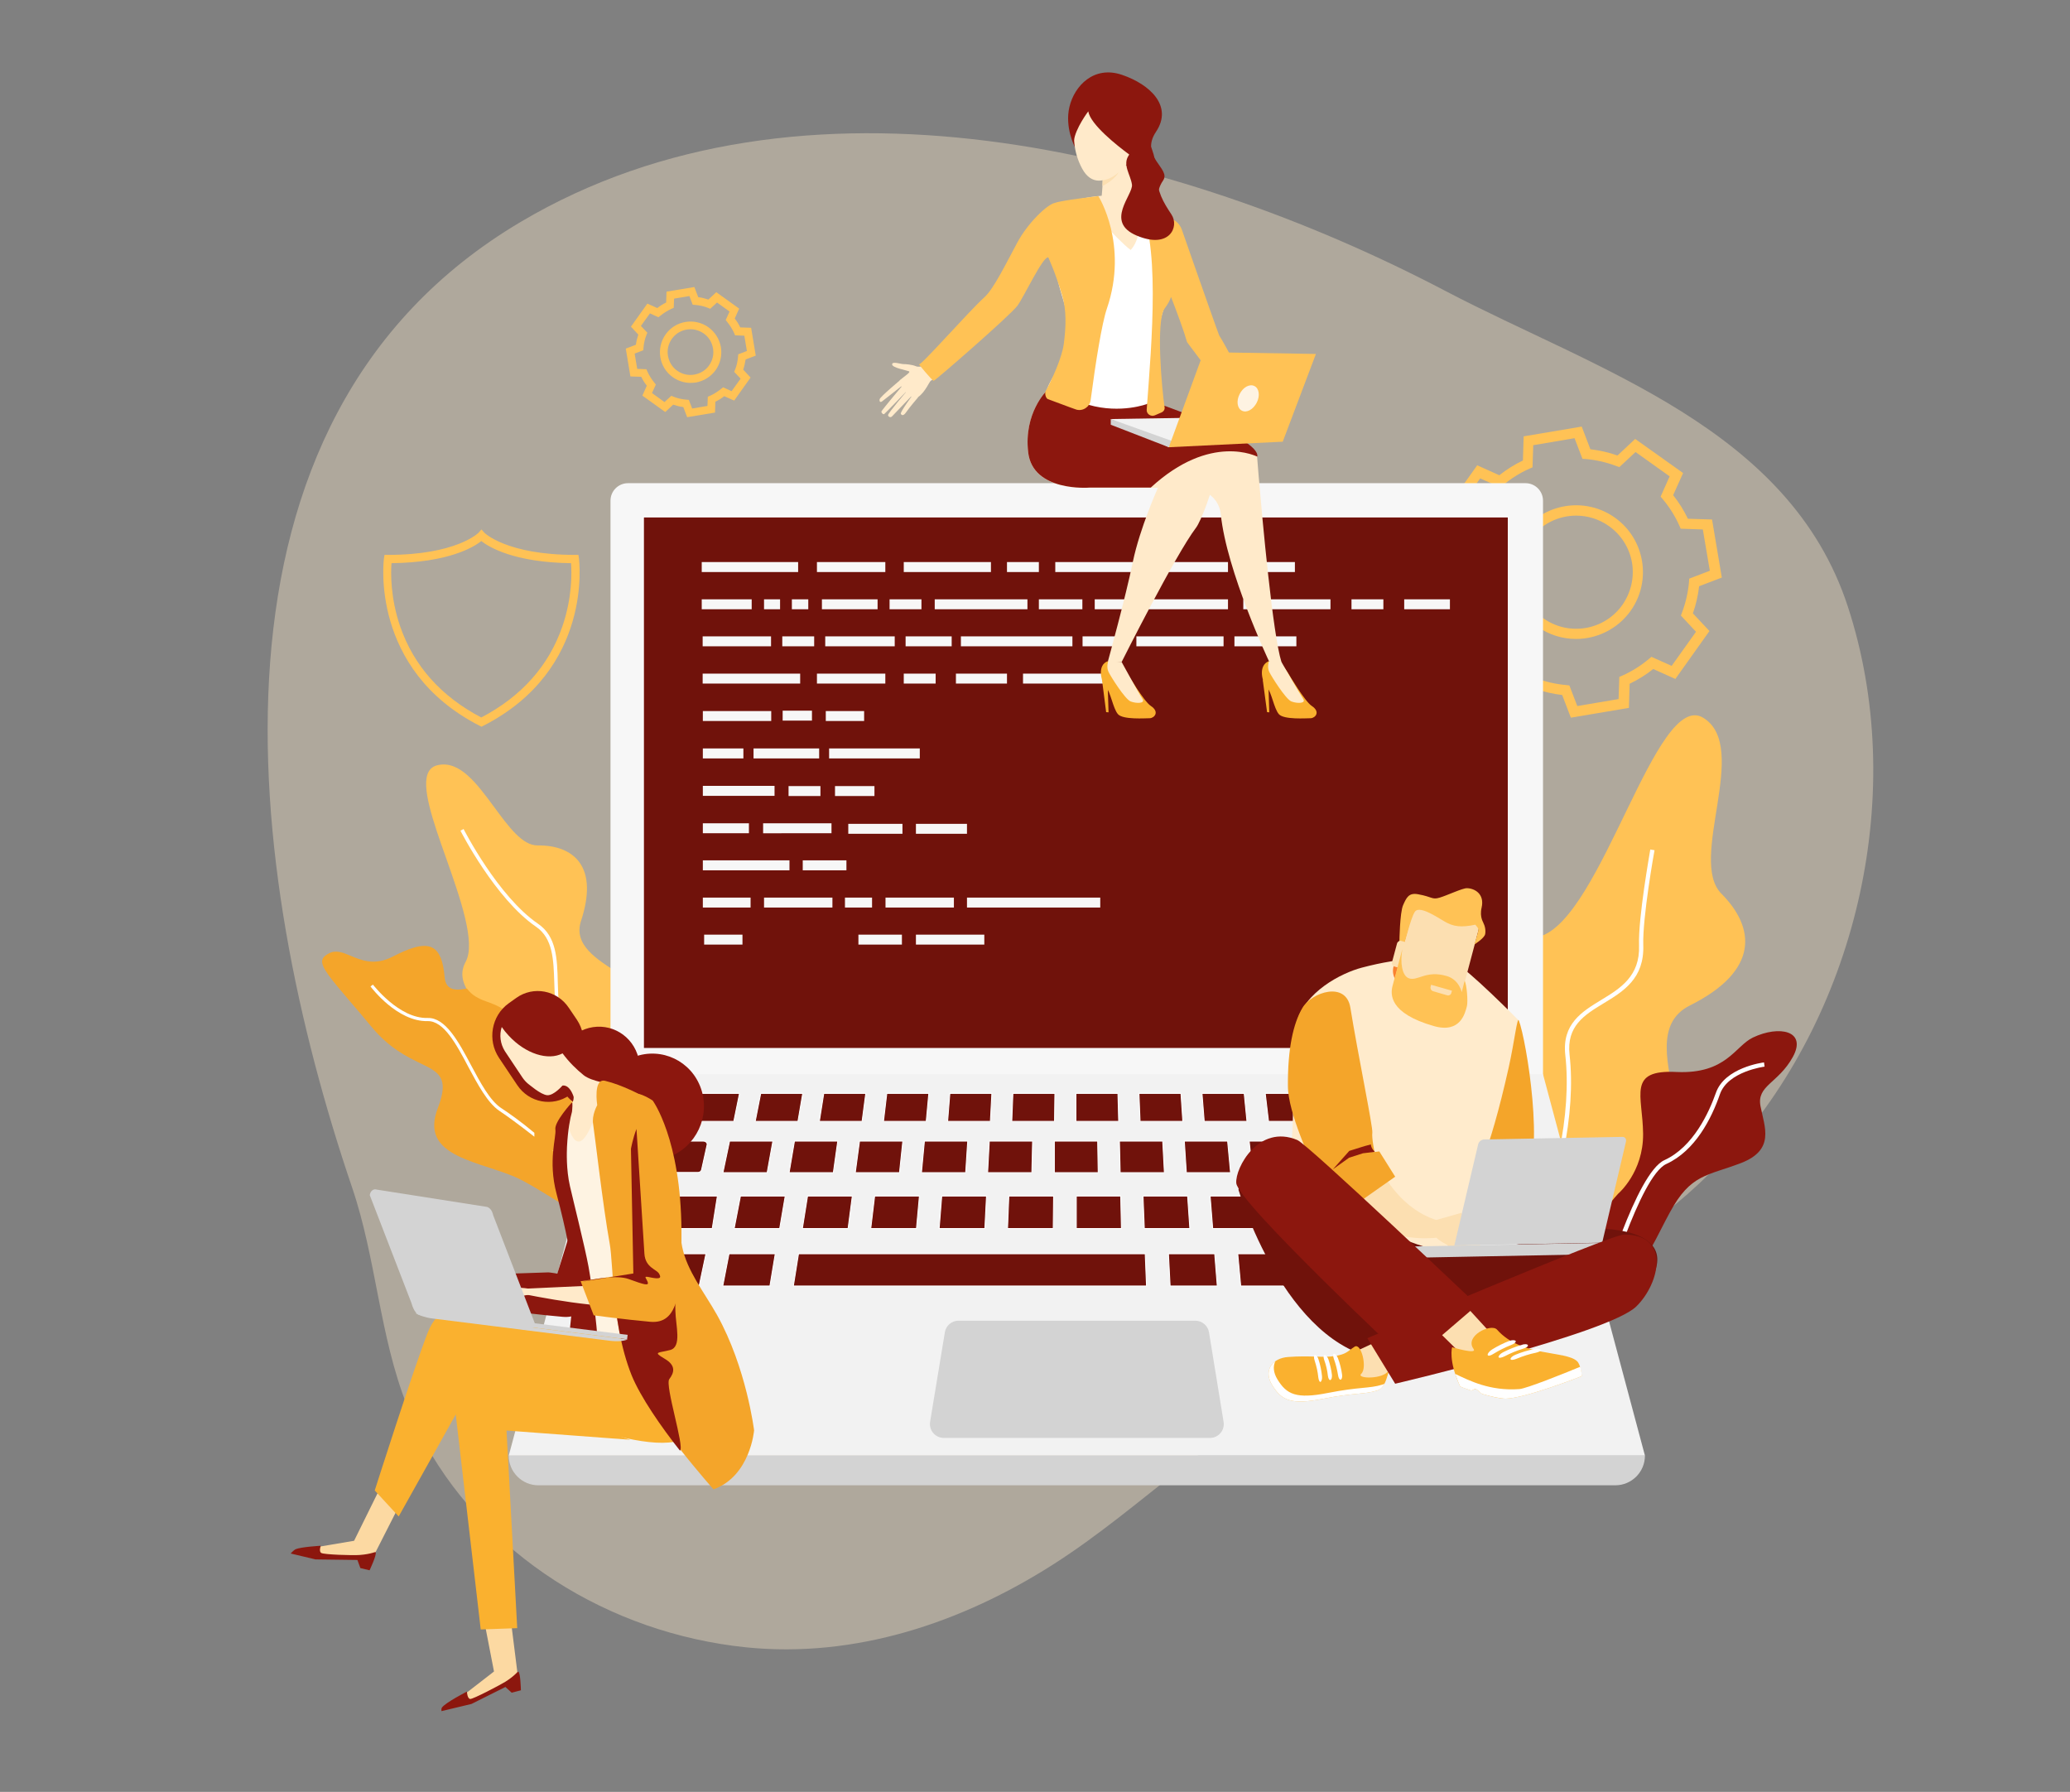 <svg xmlns="http://www.w3.org/2000/svg" xml:space="preserve" id="DeveloperTeam" x="0" y="0" version="1.1" viewBox="0 0 1123 972" enable-background="new 0 0 1123 972">
  <rect x="0" y="0" width="1123" height="972" fill="#808080" stroke="none"/>
  <switch>
    <g fill="#000000" class="color000000 svgShape">
      <path d="M220.9 762.7c1.9 4.7 4 9.4 6.3 13.9 34.2 67.1 103.6 109.4 177.6 117 59.2 6 116.8-13.3 166.3-44.8 49.4-31.4 89-75.6 143.9-98.6 77.4-32.3 163.7-57.8 224.4-126.2 69-77.7 95.6-195.5 63.1-294.9-31.6-97-136.5-128.4-218-171.1C638 81.1 435.1 30 282.6 120.3 99.9 228.4 133.1 473.8 191 644.1c13.2 38.8 14.8 80.6 29.9 118.6z" opacity=".37" fill="#ffebcc" class="colorcce9ff svgShape"></path>
      <path d="m314.1 302.9-.3-1.9h-1.9c-37 0-49-11.9-49.1-12l-1.6-1.8-1.6 1.8c-.1.1-12 12-49.1 12h-1.9l-.3 1.9c-.1.6-7.9 60.2 51.9 90.8l1 .5 1-.5c60-30.6 51.9-90.2 51.9-90.8zm-9 36.9c-7.4 21.4-22.2 38-44 49.4-21.8-11.4-36.6-28-44-49.4-5.4-15.7-5.1-29.4-4.7-34.3 30.8-.4 44.5-8.6 48.7-12 4.2 3.3 17.9 11.6 48.7 12 .4 5 .7 18.6-4.7 34.3zM372.8 226.3l-2.1-5.5c-1.9-.2-3.7-.7-5.5-1.3l-4.3 4-12.4-8.9 2.4-5.4c-1.2-1.5-2.2-3.1-3-4.8l-5.9-.2-2.5-15.1 5.5-2.1c.2-1.9.7-3.7 1.3-5.5l-4-4.3 8.9-12.5 5.4 2.4c1.5-1.2 3.1-2.2 4.8-3l.2-5.9 15.1-2.5 2.1 5.5c1.9.2 3.7.7 5.5 1.3l4.3-4 12.4 8.9-2.4 5.4c1.2 1.5 2.2 3.1 3 4.8l5.9.2 2.5 15.1-5.5 2.1c-.3 1.9-.7 3.7-1.3 5.5l4 4.3-8.9 12.5-5.4-2.4c-1.5 1.2-3.1 2.2-4.8 3l-.2 5.9-15.1 2.5zm-8.6-11.6 1.2.5c2.2.9 4.6 1.4 7 1.6l1.3.1 1.8 4.7 8.3-1.4.2-5 1.2-.5c2.2-1 4.2-2.3 6.1-3.8l1-.8 4.6 2.1 4.9-6.8-3.5-3.7.5-1.2c.9-2.2 1.4-4.6 1.6-7l.1-1.3 4.7-1.8-1.4-8.3-5-.2-.5-1.2c-1-2.2-2.3-4.2-3.8-6.1l-.8-1 2.1-4.6-6.8-4.9-3.7 3.4-1.2-.5c-2.2-.9-4.6-1.4-7-1.6l-1.3-.1-1.8-4.7-8.3 1.4-.2 5-1.2.5c-2.2 1-4.2 2.3-6.1 3.8l-1 .8-4.6-2.1-4.9 6.8 3.5 3.7-.5 1.2c-.9 2.2-1.4 4.6-1.6 7l-.1 1.3-4.7 1.8 1.4 8.3 5 .2.5 1.2c1 2.2 2.3 4.2 3.8 6.1l.8 1-2.1 4.6 6.8 4.9 3.7-3.4zm10.4-7c-3.4 0-6.8-1.1-9.6-3.1-7.5-5.3-9.2-15.7-3.9-23.2 5.3-7.5 15.7-9.2 23.2-3.9 3.6 2.6 6 6.4 6.8 10.8.7 4.4-.3 8.8-2.8 12.4-2.6 3.6-6.4 6-10.8 6.8-1.1.1-2 .2-2.9.2zm0-29.1c-3.9 0-7.7 1.8-10.1 5.2-1.9 2.7-2.7 6-2.1 9.3.6 3.3 2.3 6.1 5 8 2.7 1.9 6 2.7 9.3 2.1 3.3-.6 6.1-2.3 8-5 1.9-2.7 2.7-6 2.1-9.3-.6-3.3-2.3-6.1-5-8-2.2-1.5-4.7-2.3-7.2-2.3zM852.2 389.3l-4.7-12.3c-5-.6-10-1.7-14.7-3.4l-9.6 9-26-18.5 5.4-12c-3.1-3.9-5.8-8.2-8-12.8l-13.1-.4-5.3-31.5 12.3-4.7c.6-5 1.7-10 3.4-14.7l-9-9.6 18.5-26 12 5.4c3.9-3.1 8.2-5.8 12.8-8l.4-13.1 31.5-5.3 4.7 12.3c5 .6 10 1.7 14.7 3.4l9.6-9 26 18.5-5.4 12c3.1 3.9 5.8 8.2 8 12.8l13.1.4 5.3 31.5-12.3 4.7c-.6 5-1.7 10-3.4 14.7l9 9.6-18.5 26-12-5.4c-3.9 3.1-8.2 5.8-12.8 8l-.4 13.1-31.5 5.3zm-20.8-22.1 1.6.6c5.3 2 10.9 3.3 16.6 3.8l1.8.2 4.3 11.2 22.4-3.8.4-12 1.6-.7c5.2-2.3 10.1-5.4 14.5-9.1l1.3-1.1 11 4.9 13.2-18.5-8.2-8.8.6-1.6c2-5.3 3.3-10.9 3.8-16.6l.1-1.8 11.2-4.3-3.8-22.4-12-.4-.7-1.6c-2.3-5.2-5.4-10.1-9.1-14.5l-1.1-1.3 4.9-11-18.5-13.2-8.8 8.2-1.6-.6c-5.3-2-10.9-3.3-16.6-3.8l-1.8-.1-4.3-11.2-22.4 3.8-.4 12-1.6.7c-5.2 2.3-10.1 5.4-14.5 9.1l-1.3 1.1-11-4.9-13 18.5 8.2 8.8-.6 1.6c-2 5.3-3.3 10.9-3.8 16.6l-.1 1.8-11.2 4.3 3.8 22.4 12 .4.7 1.6c2.3 5.2 5.4 10.1 9.1 14.5l1.1 1.3-4.9 11 18.5 13.2 8.6-8.3zm23.6-20.6c-7.3 0-14.6-2.2-21-6.7-16.3-11.6-20.1-34.3-8.5-50.6 11.6-16.3 34.3-20.1 50.6-8.5 16.3 11.6 20.1 34.3 8.5 50.6-7.1 9.9-18.3 15.2-29.6 15.2zm.1-66.9c-9.6 0-19.1 4.5-25 12.9-4.8 6.7-6.6 14.8-5.3 22.9 1.4 8.1 5.8 15.1 12.5 19.9 13.8 9.8 33 6.6 42.8-7.2 4.7-6.7 6.6-14.8 5.3-22.9-1.4-8.1-5.8-15.1-12.5-19.9-5.5-3.9-11.7-5.7-17.8-5.7zM365.3 614.3c-4.8-13.5-10.3-28.7-4.2-44.3 8.2-21-9.2-31.8-24.5-41.5-13.2-8.2-25.6-16-21.4-28.9 4.6-14 4.3-24.8-.9-31.9-4.4-6-12.2-9.2-22.6-9.1-8.3.1-15.7-10.1-23.6-20.8-9.3-12.6-18.8-25.6-30.8-22.7-2.1.5-3.8 1.7-4.8 3.6-4.2 7.9 2.4 26.7 9.5 46.7 7.6 21.6 16.3 46 10.6 56.4-6.2 11.4 5 21.8 16.9 32.9 12.6 11.7 26.9 25 23.1 41.7-3.6 15.6-4.4 21.4-2.2 24.8 1.7 2.7 5.2 3.3 10.5 4.3 3.6.7 8.2 1.5 13.8 3.3 24.1 7.5 31.1 23.1 31.2 23.3l.3.7.7-.1c11.6-1.8 18.4-5.1 21.6-10.4.2-.3.3-.6.5-.9 3.4-7.1.1-16.4-3.7-27.1z" fill="#ffc255" class="colorffbe55 svgShape"></path>
      <path d="M303.7 584.5c4 6.2 6.9 11.6 6.6 19.2-.2 7.1-1.3 14.1-1.9 21.1-.1 1.5-.2 2.9-.3 4.3-2-1.7-3.9-3.4-5.9-5.1-.9-.1-1.8-.1-2.8-.1 2.8 2.3 5.7 4.8 8.5 7.3-.3 4.9-.4 9.8-.4 14.7 0 2.9-.1 6 .1 8.9-2.6-1.6-5.3-3.2-7.8-4.8-7.8-4.8-15.1-9.3-20.7-11.7-4.3-1.8-9.1-3.4-13.7-4.9-12-3.9-24.3-7.9-28.4-16.4-2.1-4.4-1.9-9.7.6-16.1 6.3-16.5.4-19.3-9.5-24.1-7.2-3.5-17-8.2-26.8-20.1-4.3-5.2-8.1-9.7-11.5-13.6-10.1-11.9-15.7-18.4-15-22.2.2-.9.7-1.7 1.7-2.5.5-.4 1.1-.8 1.9-1.2 3.8-2.1 7.6-.5 11.9 1.3 5.8 2.4 12.9 5.5 22.8.4 7.8-4 16.5-7.7 21.7-4.7 3.6 2 5.7 7.2 6.4 15.7.2 2.7 1.1 4.6 2.6 5.7 2.2 1.6 5.6 1.4 9.5.6 2.7 3.7 6.2 5.5 10.4 7 5.9 2.1 10.3 4 14.6 8.8 9.2 10.4 18.1 21 25.4 32.5z" fill="#f4a52a" class="color2a94f4 svgShape"></path>
      <path d="M271.8 601c-6-4-11.2-13.7-16.2-23.1-6.8-12.8-13.9-26-23.6-25.7-15.6.4-29.5-18-29.7-18.1l-1.3 1c.6.8 14.6 19.2 31 18.8 8.7-.2 15.6 12.5 22.1 24.9 5.1 9.5 10.4 19.4 16.7 23.7 3.8 2.5 10.8 7.6 19.1 14.1v-2.1c-7.3-6.1-13.8-10.7-18.1-13.5z" fill="#ffffff" class="colorffffff svgShape"></path>
      <path d="M798.8 724.9s9-22.4-7.4-54.2c-16.5-31.8-29.8-26.9 9.9-51.4s.2-101.5 34-111.3c33.8-9.8 63.1-134.5 88.8-118.6 25.7 15.9-8.6 77 9.8 95.4 18.3 18.4 20.8 41.7-17.1 60.6-37.9 18.9 26.9 91.1-24.5 113.1s-36.6 108.3-93.5 66.4z" fill="#ffc255" class="colorffbe55 svgShape"></path>
      <path d="M814.5 748.6c-.1-.3-5.6-28.9 11.9-65.9 17.8-37.7 26.3-78.9 22.8-110.3-1.9-17 9-23.6 19.5-30 10.4-6.3 21.1-12.9 20.5-29.6-.5-15.1 5.9-50.5 6.1-52l2.3.4c-.1.4-6.6 36.7-6.1 51.5.6 18.1-10.7 25-21.6 31.6-10.4 6.3-20.1 12.3-18.4 27.8 3.6 31.7-5 73.4-23 111.5-17.1 36.3-11.8 64.2-11.7 64.5l-2.3.5z" fill="#ffffff" class="colorffffff svgShape"></path>
      <path d="M951 562.8c14.3-6.8 29.5-3.7 21.6 10.6-7.9 14.3-19.7 15.4-17.5 26.7 2.2 11.3 8 23.6-10.6 30.8-18.6 7.1-27.3 5.9-38.6 26.8-11.4 20.9-15.3 36.4-34.8 31.4-19.5-5.1-3.3-30.8 6.8-41.6 0 0 13.7-11.6 13.5-32.5-.2-20.9-8.8-34.9 18.2-33.5 27 1.2 31.7-14.1 41.4-18.7z" fill="#8c170e" class="color0e538c svgShape"></path>
      <path d="M868 703.7c.8-2.7 19.6-67.4 35-74.4 15.7-7.2 24.2-26 27.9-36.5 4.8-13.7 25.3-16.4 26.1-16.5l.3 2.3c-.2 0-19.9 2.6-24.2 14.9-4.6 13.3-13.4 30.7-29.1 37.9-14.4 6.6-33.5 72.3-33.7 73l-2.3-.7zM372.7 651.6c-30.8-7.7-31.2-24.3-31.6-40.3-.3-13.1-.6-25.5-17.3-33.1-22.1-10.1-22.6-28.8-23.1-45.3-.4-12.3-.7-23.9-9.9-30.2-22.1-15.1-40.8-51.7-41-52.1l1.7-.9c.2.4 18.6 36.5 40.4 51.4 10 6.8 10.4 18.9 10.7 31.7.5 16.7 1 34.1 22 43.6 17.7 8.1 18.1 21.7 18.4 34.8.4 16 .8 31.2 30.2 38.5l-.5 1.9z" fill="#ffffff" class="colorffffff svgShape"></path>
      <path d="M331.2 636.8h505.9V271.6c0-5.2-4.2-9.5-9.5-9.5H340.7c-5.2 0-9.5 4.2-9.5 9.5v365.2z" fill="#f7f7f7" class="colorf7f7f7 svgShape"></path>
      <path d="M349.1 280.5h469.2v288.3H349.1z" transform="rotate(-180 583.685 424.607)" fill="#70120b" stroke="#ffffff" stroke-width=".5" stroke-miterlimit="10" class="color0b4870 svgShape colorStrokeffffff svgStroke"></path>
      <path d="M837.1 582.7H331.4L276 789.6h616.4z" fill="#f2f2f2" class="colorf2f2f2 svgShape"></path>
      <path d="M350.5 619h31.1c1.3 0 2.3 1 2 2.1l-3 13.5c-.2.8-1 1.4-2 1.4H347c-1.3 0-2.3-1-2-2.2l3.5-13.5c.2-.7 1-1.3 2-1.3zM395.8 619h23.5l-3.1 17.1h-24zM431 619h23.5l-2.4 17.1h-24zM466.3 619h23.5l-1.8 17.1h-24zM501.5 619H525l-1.1 17.1h-24zM536.7 619h23.5l-.4 17.1h-24zM818.7 619h-35.3l3.8 17.1h35.9zM771.7 619h-23.5l3.1 17.1h24zM736.5 619H713l2.4 17.1h24zM701.2 619h-23.5l1.8 17.1h24zM666 619h-23.5l1.1 17.1h24zM630.8 619h-23.5l.4 17.1h24zM572 619h23.5l.3 17.1H572zM340.2 648.8h49l-2.8 17.6h-50zM826.3 648.8h-60.6l3.4 17.6H831zM753.5 648.8h-24.2l2.7 17.6h24.8zM717.1 648.8h-24.2l2 17.6h24.8zM680.7 648.8h-24.2l1.4 17.6h24.7zM644.3 648.8h-24.2l.7 17.6h24.7zM332.8 680.1H383l-3.7 17.5h-51.1zM395.5 680.1h25.1l-2.9 17.5h-25.6zM433.2 680.1h188.1l.7 17.5H430.4zM633.9 680.1H659l1.4 17.5h-25.6zM671.5 680.1h25.1l2.1 17.5h-25.6zM709.2 680.1h25.1l2.7 17.5h-25.5zM746.8 680.1h25.1l3.4 17.5h-25.5zM784.4 680.1h50.2l4.6 17.5h-51.1zM608 648.8h-24.1v17.6h24.5zM571.6 648.8h-24.3l-.7 17.6h24.8zM535.2 648.8h-24.3l-1.4 17.6h24.8zM498.8 648.8h-24.3l-2.1 17.6h24.8zM462.4 648.8h-24.3l-2.8 17.6h24.8zM426 648.8h-24.3l-3.4 17.6H423zM351.6 608.3l4-15.2H367l-3.7 15.2zM378.4 593.1h22.8l-3.1 15.2h-23.3zM412.7 593.1h22.8l-2.6 15.2h-23.2zM446.9 593.1h22.8l-2 15.2h-23.2zM481.1 593.1h22.8l-1.4 15.2h-23.2zM515.3 593.1h22.8l-.8 15.2h-23.2zM549.5 593.1h22.8l-.2 15.2h-23.2zM583.7 593.1h22.8l.4 15.2h-23.2zM617.9 593.1h22.8l1 15.2h-23.2zM652.1 593.1H675l1.5 15.2h-23.2zM686.4 593.1h22.8l2.2 15.2h-23.2zM720.6 593.1h22.8l2.8 15.2H723zM754.8 593.1h22.8l3.4 15.2h-23.2zM789 593.1h22.8l4 15.2h-23.2z" fill="#70120b" stroke="#ffffff" stroke-width=".5" stroke-miterlimit="10" class="color0b4870 svgShape colorStrokeffffff svgStroke"></path>
      <path d="M876.3 805.7H292.1c-8.9 0-16.1-7.2-16.1-16.1h616.4c0 8.9-7.2 16.1-16.1 16.1zM655.9 722.7c-.6-3.6-3.8-6.3-7.4-6.3H520c-3.7 0-6.8 2.7-7.4 6.3l-8 48.5c-.8 4.6 2.8 8.8 7.4 8.8h144.4c4.7 0 8.2-4.2 7.4-8.8l-7.9-48.5z" fill="#d3d3d3" class="colord3d3d3 svgShape"></path>
      <path d="M380.7 304.9H433v5.4h-52.3zM447.7 345.2h37.7v5.4h-37.7zM491.3 345.2h25v5.4h-25zM381.3 446.6h25v5.4h-25zM521.3 345.2h60.5v5.4h-60.5zM381.3 426.3h38.9v5.4h-38.9zM435.5 466.7h23.7v5.4h-23.7zM381.3 466.7h47v5.4h-47zM381.3 486.9h25.9v5.4h-25.9zM443.2 304.9h37.1v5.4h-37.1zM443.2 365.4h37.1v5.4h-37.1zM424.6 385.5h15.9v5.4h-15.9zM408.8 406h35.6v5.4h-35.6zM449.8 406H499v5.4h-49.2zM381.3 385.7h37.1v5.4h-37.1zM381.3 406h22v5.4h-22zM448 385.7h20.8v5.4H448zM382 507h20.8v5.4H382zM381.2 345.2h37.1v5.4h-37.1zM414 446.6h37.1v5.4H414zM414.5 486.9h37.1v5.4h-37.1zM480.4 486.9h37.1v5.4h-37.1zM381.2 365.4h52.9v5.4h-52.9zM629.1 304.9h37.1v5.4h-37.1zM496.9 507H534v5.4h-37.1zM677.7 304.9h24.8v5.4h-24.8zM761.8 325.1h24.8v5.4h-24.8zM490.3 304.9h47.3v5.4h-47.3zM674.5 325.1h47.3v5.4h-47.3zM616.5 345.2h47.3v5.4h-47.3zM555 365.4h47.3v5.4H555zM669.7 345.2h33.6v5.4h-33.6zM572.5 304.9h47.3v5.4h-47.3zM518.6 365.4h27.7v5.4h-27.7zM496.9 446.9h27.7v5.4h-27.7zM546.3 304.9h17.3v5.4h-17.3zM490.3 365.4h17.3v5.4h-17.3zM733.2 325.1h17.3v5.4h-17.3zM380.7 325.1h27.1v5.4h-27.1zM453 426.4h21.4v5.4H453zM414.5 325.1h8.7v5.4h-8.7zM593.9 325.1h72.3v5.4h-72.3zM524.6 486.9h72.3v5.4h-72.3zM429.6 325.1h8.9v5.4h-8.9zM563.6 325.1h23.6v5.4h-23.6zM587.3 345.2h23.6v5.4h-23.6zM465.7 507h23.6v5.4h-23.6zM507.1 325.1h50.3v5.4h-50.3zM460.2 446.9h29.4v5.4h-29.4zM458.4 486.9h14.7v5.4h-14.7zM482.6 325.1h17.3v5.4h-17.3zM424.4 345.2h17.3v5.4h-17.3zM427.8 426.4h17.3v5.4h-17.3zM445.9 325.1h30.2v5.4h-30.2z" fill="#f7f7f7" class="colorf7f7f7 svgShape"></path>
      <path d="M699.1 365.6s8.8 14.9 12.5 17.3c5 3.3 1.9 6.6-.5 6.7-2.4 0-14.6.9-17.3-2.2-2.7-3.1-4-12.2-6.5-14.6-2.5-2.4-5.1-11.9 1.2-14.2 5.5-2.1 10.6 7 10.6 7z" fill="#fab12f" class="colorffb750 svgShape"></path>
      <path d="M695.2 359.1s10.1 17.5 11.8 20c1.7 2.6-3.3 2.6-6.4 1.4-3.1-1.2-10.9-13.7-12-16-1.3-2.7-.2-5.8-.2-5.8l6.8.4z" fill="#ffeaca" class="colorffe3ca svgShape"></path>
      <path d="m685 368.4 2.4 17.9 1.2.1-.4-12.9zM611.8 365.6s8.8 14.9 12.5 17.3c5 3.3 1.9 6.6-.5 6.7-2.4 0-14.6.9-17.3-2.2-2.7-3.1-4-12.2-6.5-14.6-2.5-2.4-5.2-12.2 1.2-14.2 5.6-1.8 10.6 7 10.6 7z" fill="#fab12f" class="colorffb750 svgShape"></path>
      <path d="M608.5 359.1s9.5 17.4 11.3 20c1.7 2.6-3.3 2.6-6.4 1.4-3.1-1.2-10.9-13.7-12-16-1.3-2.7-.2-5.8-.2-5.8l7.3.4z" fill="#ffeaca" class="colorffe3ca svgShape"></path>
      <path d="m597.8 368.4 2.3 17.9 1.3.1-.4-12.9z" fill="#fab12f" class="colorffb750 svgShape"></path>
      <path d="m572.8 229.9 79.6 36.3s8.9 2.9 9.9 12.8c3.1 30.8 26.1 79.6 26.1 79.6 7.4 3.6 6.8.5 6.8.5-4.7-15-10.3-76.6-12.4-101.3-.4-5.2-.7-8.8-.8-10 0-.8-.9-1.8-2.4-3-10.9-8.9-55.9-27.2-55.9-27.2-33.5-.9-50.9 12.3-50.9 12.3z" fill="#ffeaca" class="colorffe3ca svgShape"></path>
      <path d="M557.8 245.5c2.5 21.5 33.2 19.1 33.2 19.1h37.2s-9.8 21.8-13.6 40.1c-4 19.5-13.5 53.9-13.5 53.9s.6 1.2 7.4.5c0 0 29.2-58.2 40.4-72.9 2.4-3.1 9.3-20.3 10.5-30.5.4-3.4.2-6.1-1.1-7.2-1.3-1.1-4.3-3.1-8.2-5.6-11.7-7.4-31.9-18.7-43.2-21.2-15.1-3.4-39-9.8-39-9.8s-12.6 12.1-10.1 33.6z" fill="#ffeaca" class="colorffe3ca svgShape"></path>
      <path d="M583.1 79.7s-5.6-10.6-2.9-21.8c2.7-11.3 13.2-22.5 28.5-17.3 15.3 5.2 27.7 17 18.5 30.8-9.2 13.7 8.3 20 3.8 26.5-4.5 6.5-2.8 13.4-.9 14.9s8 6.9 7.3 13.4c-.7 6.4-29.7-18.7-29.7-18.7S592 75.6 583.1 79.7z" fill="#8c170e" class="color0e538c svgShape"></path>
      <path d="M629.8 214.9s-2.3 11.2-61.8-2.9c0 0 19.9-6.6 61.8 2.9z" fill="#fa4032" class="coloreb4747 svgShape"></path>
      <path d="M567.3 215.1c-.9 1.8-1.8 3.5-2.8 5.3 21.7.6 43.5 1.3 65.2 1.9-3.4-11.5-2.3-27.1-1.7-38.9.7-14.5 8.7-24.5 7.9-39.1 4.3.7 5 .8 9.3 1.5-6.6-18.8-8.8-28.1-29.3-35.3-6.7-2.4-11-2.8-18.2-2.2-23.7 2-30.8 2.2-42.5 23.7 18.2 2.9 15.2 9.4 20.7 27.6 2.7 8.8 5.5 18.7 4.1 28-1.4 9.1-12.7 19.2-12.7 27.5z" fill="#ffffff" class="colorffffff svgShape"></path>
      <path d="M605.1 115c-9.7-1.8-7.6-7.2-7.6-7.2s.4-3 .6-6.9c0-1 .1-2 .1-3.1 0-1.6-.1-3.2-.3-4.8-.8-6.5 17.6-2.6 17.6-2.6s-1.1 13.2 1.5 17.1c2.5 4-2.2 9.4-11.9 7.5z" fill="#ffeaca" class="colorffe3ca svgShape"></path>
      <path d="M586.6 107.8s19.6 22.6 26.8 27.8c0 0 8.3-7.5 3.2-27.3 0 0-9.4-4.8-30-.5zM587.2 53.4S577 73 587.1 91.5s29.9-8.1 31.1-11.2c1.3-3.1 8.1-20.8-5.4-26.1-13.5-5.4-22.7-6.1-25.6-.8z" fill="#ffeaca" class="colorffe3ca svgShape"></path>
      <path d="M606.8 93.5s-1.8 3.9-8.7 7.4c0-1 .1-2 .1-3.1 0 0 4.7-.5 8.6-4.3z" fill="#fcdfb1" class="colorfcd2b1 svgShape"></path>
      <path d="M504.1 197.5s-4.8 2.1-7.1 1.2c-2.3-1-5.8-1.2-6.9-1.2-1.5 0-6.2-1.7-6.1.2.1 1.8 7.6 3.1 9.1 3.7 1.5.6-4.6 3.9-5.2 5.4-.6 1.5 6.4 11.3 10.3 8.5 3.9-2.8 6-8.4 6.8-8.8.8-.4 2.9-1.9 2.9-1.9l-3.8-7.1z" fill="#ffeaca" class="colorffe3ca svgShape"></path>
      <path d="M488.7 205.9s-11.3 9.4-11.5 10.7c-.2 1.3.4 1.9 1.5 1 1.1-.8 11.2-8.8 11.2-8.8s-11.3 13.4-11.7 14.4c-.2.6.9 1.8 1.5 1.4.6-.4 12.7-13 12.7-13s-10.6 12.5-10.6 13.5c-.1.8 1.2 1.7 2.1.8.9-.9 11.4-11.9 11.4-11.9s-7.1 9.6-6.6 10.5c.3.5 1.2 1.6 2.9-.9s6.5-8.1 6.5-8.1l-9.4-9.6z" fill="#ffeaca" class="colorffe3ca svgShape"></path>
      <path d="M624.3 264.5H591s-30.7 2.5-33.2-19.1c-2.5-21.5 10.1-33.5 10.1-33.5s16.2 4.3 30.4 7.7c7.1-1.5 15.6-2.5 25.6-2.2 0 0 60 19.8 58.2 30.3 0 .1-25.1-13.3-57.8 16.8z" fill="#8c170e" class="color0e538c svgShape"></path>
      <path d="m602.6 227.3 63.6-1-32.1 16.3z" fill="#f2f2f2" class="colorf2f2f2 svgShape"></path>
      <path d="M622.4 219.1s-14.3 5.5-31.8.5l-.8-6.5 36.1 2-3.5 4z" fill="#ffffff" class="colorffffff svgShape"></path>
      <path d="m634.1 242.6-31.5-12.2v-3.1l34 12.2z" fill="#d3d3d3" class="colord3d3d3 svgShape"></path>
      <path d="M622.1 222.2c-.2 2.3 2.2 4 4.4 3.1l3.7-1.6c1.1-.5 1.8-1.6 1.6-2.8-1.5-9.6-4.8-47 0-53.5 1.8-2.4 2.9-4.5 3.5-6.3 3.2 8.2 7.1 18.8 8.7 24.5l30 40 10.1 2.6c-12.6-30.3-22.7-46.3-22.7-46.3-2-5.3-7.6-21.3-12.6-35.5-3.2-9-6-17.3-7.6-21.7-.8-2.3-2.3-4.2-4.4-5.4-4.7-2.8-12.4-7.2-19.4-10.6h-.1c-.2-.1-.4-.2-.7-.3 13.4 20.1 8.2 77.2 5.5 113.8 0-.1 0-.1 0 0zM572.5 110c-4.3.7-14.9 11-20.5 21.4-6.4 11.9-13 25.4-17.9 29.8-9 8.2-34.3 37.1-35.5 36.4-.5-.3 6.9 8.6 7.9 9 .5.2 41.5-35.4 45.5-40.8 3.7-5.1 13.7-26.7 16.7-26.2.2.5 3.9 8.4 7.3 19.9.1.2.1.4.2.6 2.4 8 2.2 16.8.9 26.6-1 7.4-6.5 19.5-9.8 25.4-.4.7-.3 2.1.1 3.1.3.6.6 1.1 1.1 1.3l12.1 4.5 2.8 1c2 .8 4.2.4 5.8-.8 1.3-.9 2.3-2.4 2.5-4.2 2.7-20.6 6.1-41.7 8.8-49.6 11.9-34.8-4.6-61-4.6-61s-19.6 2.2-23.4 3.6z" fill="#ffc255" class="colorffbe55 svgShape"></path>
      <path d="M634.1 242.6 653 191l60.9 1-18 47.6z" fill="#ffc255" class="colorffbe55 svgShape"></path>
      <path d="M672.5 213.8c-1.9 3.7-1.3 7.8 1.3 9 2.6 1.3 6.1-.7 8-4.4 1.9-3.7 1.3-7.8-1.3-9-2.6-1.3-6.2.7-8 4.4z" fill="#fef3e2" class="colorf2f0f0 svgShape"></path>
      <path d="M635.5 116.3c-4.5-6.8-7.7-12.2-8.1-21.9-.3-6.4-1.7-15.1-6.1-19.4 4.6-12-.8-15.6-3-19.5-2.7-4.9-22.7-16.7-30.6-4.3-7.9 12.3-5.1 25.2-5.1 25.2.8-6.8 7.8-16 7.8-16 1.1 7.1 15.8 18.7 22.2 23.4-.1.1-.2.3-.2.4-3.6 5.2.9 10.4 1.7 15.9.8 5.5-15.1 20.3 2.6 27.7 17.7 7.5 23.3-4.8 18.8-11.5zM313.6 698.8s-.4 4.2-20 4.2-48.1-5.1-48.1-5.1l45.5-4.4s17.5-.9 22.6 5.3z" fill="#8c170e" class="color0e538c svgShape"></path>
      <path d="M263.7 700.3c-11.1 0-15.8 5.7-20.2 7.5-4.4 1.8-8.8 4.5-8.8 4.4 2.5-4.9 6-5 7.8-6.6 1.8-1.6 1.3-.8-2.6-1.1-2.2-.2-6.2 3.9-9 6.2-2.5 1.9-4 2.1-4 2.1s2.9-4.1 6.5-7.4c4.4-4 9.9-7.3 11.2-7.9 2.4-1 9.8-1.2 15-.5 6 .8 12.1 3.3 4.1 3.3z" fill="#8c170e" class="color0e538c svgShape"></path>
      <path d="M245.3 697.7s-8.5 2.2-10 3.4c-1 .8-5.4 5.5-5.4 5.5s3.2-.5 5-2.3c1.9-1.9 10.4-6.6 10.4-6.6zM297.5 690.2s21.4 1.4 19.9 14.6c-.8 7.5-5.7 10.1-12.2 9.5-12-1-25.6-2.8-25.6-2.8l-6.1-20.5 24-.8z" fill="#8c170e" class="color0e538c svgShape"></path>
      <path d="m302 692 21-67.7s3.1-9.9 8.2-8.1c7.3 2.7 3.7 10.8 3.1 15.6-1.3 9.8-.4 14.1-7.2 37.7-4.2 14.6-7.8 31.4-11.4 41-2.5 6.6-6.8-2.9-13.3-5.5-12.2-4.9-.4-13-.4-13zM303.6 587.5c4.1 11.8 16.8 17.9 28.5 13.6 11.6-4.3 17.8-17.4 13.7-29.2-4.1-11.8-16.8-17.9-28.5-13.6-11.6 4.3-17.8 17.4-13.7 29.2z" fill="#8c170e" class="color0e538c svgShape"></path>
      <path d="M280.6 588.6c6.4 9.6 19.2 12 28.5 5.4l-1.3-11.3c9.3-6.7 11.6-19.9 5.2-29.5l-4.4-6.5c-6.4-9.6-19.2-12-28.5-5.4l-4.2 3c-9.3 6.7-11.6 19.9-5.2 29.5l9.9 14.8z" fill="#8c170e" class="color0e538c svgShape"></path>
      <path d="M272.2 557.1c1.1 1.6 2.3 3.1 3.7 4.6 9.2 10 21.5 13.8 29.3 9.7 3.6 4.9 7.7 8.8 11.4 11.8 4.3 3.5 15.3 4.9 15.3 4.9 6.4 7-17.6 47.9-19.3 47.7-3.5-.3-8-22.9-4.7-31.1 1.5-3.7 3.9-8.1 3.2-10.1-2.5-6.9-6-5.7-6-5.7s-4.6 5.4-8.2 5.2c-3.7-.3-10.1-6.1-10.4-6.2-1.1-.9-2.1-2-3-3.3l-9.6-14.4c-2.5-4-3.1-8.8-1.7-13.1z" fill="#ffeaca" class="colorffe3ca svgShape"></path>
      <path d="M345.6 729.4s-7.8 9.4-10.2 10.4c-3.2 1.4-13-1.6-13-1.6s-2.6-43.1-5.6-59.9c-3-16.8-7.4-21.2-7.6-26.5-.3-8.5-7.4-11.9-6.2-18.5 1.2-6.6 3.3-30.2 4-27.1 6.1 26.8 13.6 4.5 15.3 1 .9-1.9 23.3 122.2 23.3 122.2z" fill="#fef3e2" class="colorf2f0f0 svgShape"></path>
      <path d="M310.1 598.2s-9.5 10.4-8.8 14.5c.6 4.1-4.1 16.9.6 34.7 5.3 20.3 8.1 34.1 9.1 47.4 1 13.3-3.5 25.5-1.7 41.8 1.4 12.8 4.3 13.5 4.3 13.5s5.7 1.4 9.7-3.6c4-4.9-2-48.5-4-59.3-2-10.9-8.4-36.3-10.1-43.8-2.1-9.2-1.7-18.6-1.6-21.3.5-9.5 1.7-15.4 2.7-19 .1-.5.6-6.1-.2-4.9zM326.7 610.4c5.2 15 21.4 22.7 36.2 17.2 14.8-5.5 22.6-22.1 17.4-37.1-5.2-15-21.4-22.7-36.2-17.2-14.8 5.4-22.6 22.1-17.4 37.1z" fill="#8c170e" class="color0e538c svgShape"></path>
      <path d="m275.8 868.2 5.3 42.3-23 10.9-12.7 2.8 22.6-17.5-7.4-38.2z" fill="#fcd9a2" class="colorfcbaa2 svgShape"></path>
      <path d="m282.6 916.9-5 1.3-3.4-3.1-18.4 9.2-16.3 3.9s-.2-1.3.3-2c2-2.7 13.5-8.6 13.5-8.6s.2 3.9 1.8 4c1.6.1 15.7-7.3 19-9.3 5.6-3.5 6.7-5.8 7.1-5.5 1.2.6 1.4 10.1 1.4 10.1z" fill="#8c170e" class="color0e538c svgShape"></path>
      <path d="m220.3 809.4-18.3 36-25.2-1.2-12.6-3.7 27.9-4.7 15.2-30.8z" fill="#fcd9a2" class="colorfcbaa2 svgShape"></path>
      <path d="m200.5 851.8-5-1.2-1.6-4.4-22.7-.3-13.5-3.2s1.6-1.8 2.6-2.3c3-1.3 13.7-1.9 13.7-1.9s-1.1 3.1.3 3.9c1.4.9 17 1.4 20.8 1.1 6.6-.5 8.5-1.9 8.7-1.5.7 1.4-3.3 9.8-3.3 9.8z" fill="#8c170e" class="color0e538c svgShape"></path>
      <path d="m353.8 701.7-13.6 6.1.1 18.7-93.7-15.3s-8.9-2.9-14.6 11.8c-8.1 20.8-28.7 85.5-28.7 85.5l13 14.1 40.9-73.1s83.8 40.7 111.4 31.9c10.6-3.4 18.7-22.8 17.2-42.4-1.2-15.4-4.2-29.5-4.2-29.5l-27.8-7.8z" fill="#fab12f" class="colorffb750 svgShape"></path>
      <path d="m341.9 781-67.1-5 5.8 107.2-19.8.7-14.6-125.6s3.9-18.7 16.7-15.9c12.9 2.9 43.9 27.5 79 38.6z" fill="#fab12f" class="colorffb750 svgShape"></path>
      <path d="M387.1 807.9s-35.2-39.5-44.3-61.8c-10.9-26.7-10-60.2-12-71.3-3.7-20.4-8.2-60-9-64.9-.9-4.9 2.2-10.4 2.2-10.4s-2.3-14.8 4.3-13.2c9.5 2.3 18.9 7.5 22.2 9.1 6.2 2.8 18.9 77.4 19.6 81 2.6 13 12.1 24.8 18.9 36.9 16 28.7 20.1 62.6 20.1 62.6s-2 24.8-22 32z" fill="#f4a52a" class="color2a94f4 svgShape"></path>
      <path d="M350.8 704.6s-.3 4.8-22.7 3.7c-22.4-1.2-55.2-8.7-55.2-8.7l51.9-2.4s19.9.1 26 7.4z" fill="#ffeaca" class="colorffe3ca svgShape"></path>
      <path d="M290.5 702.2c-10.7-.2-15.3 5.3-19.5 7-4.2 1.7-8.5 4.2-8.5 4.2 2.4-4.7 5.8-4.8 7.6-6.3 1.7-1.5 1.3-.7-2.5-1.1-2.2-.2-6 3.7-8.7 5.9-2.4 1.9-3.9 2-3.9 2s2.8-4 6.3-7.2c4.3-3.8 9.5-7 10.8-7.5 2.3-.9 9.4-1 14.5-.2 5.7.8 11.6 3.4 3.9 3.2z" fill="#ffeaca" class="colorffe3ca svgShape"></path>
      <path d="M272.6 699.3s-8.2 2-9.6 3.1c-1 .8-5.2 5.3-5.2 5.3s3-.5 4.8-2.2c1.8-1.6 10-6.2 10-6.2z" fill="#ffeaca" class="colorffe3ca svgShape"></path>
      <path d="m332.9 699.3 33.2-17.5s.1 21.2.3 29.3c.2 8.1 3.6 19.5-2.8 21.2-6.4 1.7-9.7.8-3.1 4.7 6.6 3.8 5.1 7.8 2.6 11.1-2.5 3.3 8.4 36.9 5.8 38.8-10.3-13-21.4-29.1-26.2-40.8-6.1-15.2-8.5-32.6-9.8-46.8z" fill="#8c170e" class="color0e538c svgShape"></path>
      <path d="m343.6 690.8-1.3-67.6s.1-21.1.5-27.3c.4-6.4 11.3 1.1 11.3 1.1s15.3 20.7 15.6 70.6c.2 33.4-1.6 50.8-17 49.4-14.3-1.3-30.6-3.5-30.6-3.5L315 695l28.6-4.2z" fill="#f4a52a" class="color2a94f4 svgShape"></path>
      <path d="m340.2 726.5-114.3-14.3.3-2.4 114.3 14.3z" fill="#d3d3d3" class="colord3d3d3 svgShape"></path>
      <path d="M290.1 717.7c-.2 1.9-1.7 3.3-3.3 3.1l-58.6-7.3c-1.6-.2-3.6-1.7-5-6.7l-22.6-58.5c.3-2.4 2.2-3.6 3.8-3l59.9 9.4c1.6.6 2.7 2 3.3 4.6l22.5 58.4z" fill="#d3d3d3" class="colord3d3d3 svgShape"></path>
      <path d="m282.7 719.3.6.1 57.2 7.2c-2.2.9-5.7 1.2-9.6.7l-47.9-6-.6-.1-47.9-6c-3.9-.5-7.2-1.7-9.2-3l57.4 7.1z" fill="#d3d3d3" class="colord3d3d3 svgShape"></path>
      <path d="m343.6 690.8-1.3-67.6s1-5.7 3-10.8c.5 7.4 3.9 60.7 4.3 67.7.5 7.6 6.7 8.4 8 10.9 1.4 2.4.2 2.9-4.4 2-4.5-1-2.9-.2-1.9 2.2 1 2.5-1.5 1.8-10.3-1.4-6.4-2.3-18.7 0-24.9 1.4l27.5-4.4z" fill="#8c170e" class="color0e538c svgShape"></path>
      <path d="M738.8 524.9c-11 2.9-31.3 13.1-35.6 30.6-6.4 26.3 6.4 64.8-13.8 102.6-6.5 12 111.7 28.2 111.7 28.2l22.8-132.8s-28.5-28.8-34.3-30.8c-12.1-4-28.8-3.6-50.8 2.2z" fill="#ffebcc" class="colorcce9ff svgShape"></path>
      <path d="M824 553.6c4.1 10.6 14.5 73.7 2.9 88.6-1.3 1.7 6 4.4 4.7 12.2-.2 1.3-2.4 7.6-2.4 7.6l-9.4 2.5-20.5-23.7s8.3-12.9 19.2-61.8c3.2-14.4 4.6-27.8 5.5-25.4z" fill="#f4a52a" class="color2a94f4 svgShape"></path>
      <path d="M746.4 629s9.9 26.1 33.8 33.1c4.1 1.2 6.7 5.8 4.7 7.3-2.6 1.9-6 2.3-12 2.3-12.5 0-29.5-4-41.2-15.8-17.4-17.4-22.9-25.4-21.1-34.1 1.6-8.9 35.8 7.2 35.8 7.2z" fill="#fcdfb1" class="colorfcd2b1 svgShape"></path>
      <path d="M706.6 546.7c-5.1 8.6-8 22.4-7.9 42.2 0 15.3 12.8 40.4 14.7 48.1.3 1.3 1.1 6.8 1.1 6.8l14.1 14.4 28.3-19.9-8.6-13.7-2.6.3s-1.6-7.6-1.2-10.5c.4-2.9-7.8-42.4-11.9-67.7-2.3-14.7-21-8.5-26 0z" fill="#f4a52a" class="color2a94f4 svgShape"></path>
      <path d="m732 624.3 8.3-2.6 3.4-.9c.2 2.4 2.2 4 2.2 4l-6.5.8-7.5 2.4-8.8 6.3 8.9-10z" fill="#8c170e" class="color0e538c svgShape"></path>
      <path d="m778.4 662 14.4-4.1s4.1 5.7 3.3 7.1c-.8 1.4 0 9.8 0 9.8l-7 6.2-5.7-2s-.4-2.6 1.5-2.8c2-.3-1.3-1.7-2.3-2.3-1-.7-9.3-5.1-4.2-11.9z" fill="#fcdfb1" class="colorfcd2b1 svgShape"></path>
      <path d="M756.2 523.6c-1.6 4.7.8 10 5.4 11.6l8.2 3c4.6 1.7 9.6-.9 11.2-5.6l7.3-21.6c1.6-4.7-.8-10-5.4-11.7l-8.2-3c-4.6-1.7-9.6.9-11.2 5.6l-7.3 21.7z" fill="#fa812f" class="colorff957e svgShape"></path>
      <path d="M792 542.6c-.8 3.1-4 5-7 4.1l-24.7-7.1c-3-.9-4.8-4.1-4-7.3l10.1-37.9c.8-3.1 4-5 7-4.1l24.7 7c3 .9 4.8 4.1 4 7.3l-10.1 38z" fill="#fcdfb1" class="colorfcd2b1 svgShape"></path>
      <path d="M804.8 500.8c.2-.2-2.3-3-1-8.5 1.7-7.4-3.8-10.4-7.9-10.5-2.4-.1-10.5 3.8-14.8 5.1-4.3 1.3-3.9-.4-11.7-1.8-5.2-1-6.4 1.9-8.2 5.9-1.8 4.1-2 19.7-2 19.7.7 1 1.8 1.8 2.5 1s3.5-13.3 5.8-17c2.2-3.7 11.2 2.2 16.1 5.1 4.8 2.9 9.1 3.4 16.8 1.8.9 1 1.7 2.1 1.7 2.6 0 1-2.2 8.1-2.2 8.1s4.3-2.7 5.5-4.8c.6-.7.8-4.1-.6-6.7z" fill="#ffc255" class="colorffbe55 svgShape"></path>
      <path d="M764.1 524.4c-.3 1-1.3 1.7-2.3 1.4l-5.3-1.5c-1-.3-1.6-1.4-1.3-2.4l2.7-10.1c.3-1 1.3-1.7 2.3-1.4l5.3 1.5c1 .3 1.6 1.4 1.3 2.4l-2.7 10.1z" fill="#fcdfb1" class="colorfcd2b1 svgShape"></path>
      <path d="M760.8 514.8s-4 14.9-5.3 19.9c-1.2 4.5-2.1 14.9 22.4 21.9 14.5 4.1 16.9-7.1 17.9-10.7.7-2.8-.1-11.9-1.2-13.9 0-.1-1.6 6.2-1.6 6.2s-1.4-6.9-8.3-8.8c-11.1-3.2-15.5 2.9-20.3 1.3-3.8-1.3-4.9-8.5-3.6-15.9z" fill="#ffc255" class="colorffbe55 svgShape"></path>
      <path d="m777.5 537.7 7.6 2.2c1 .3 2.1-.3 2.3-1.4l.3-1.1-11.3-3.2-.3 1.1c-.2 1.1.4 2.1 1.4 2.4z" fill="#fcdfb1" class="colorfcd2b1 svgShape"></path>
      <path d="M898 689.2c-3.5 10.1-65.1 47.2-85.8 45l-62.3 3.1c-52.9-6.7-78-91.9-78-91.9 2.1-21.4 54.3 9.6 72.9 19.2 29.4 15.2 48.1 16 48.1 16 19.7 2.1 42.5-13.7 67.4-14.2 27.3-.7 43.3 6.9 37.7 22.8z" fill="#70120b" class="color0b4870 svgShape"></path>
      <path d="M762.6 679c0-.1 0-.1 0 0v-2.8l107.1-2V677l-.3.5c-1.3 2.4-3.8 2.8-6.6 2.9l-93.2 1.8c-2.8.1-5.3-.3-6.7-2.6l-.3-.6z" fill="#d3d3d3" class="colord3d3d3 svgShape"></path>
      <path d="M788.4 678.9s0 .1 0 0l-.3.5c-.4.6-.9 1.1-1.5 1.4l-16.3.3c-2.7.1-5.1-.2-6.5-2.1l-.3-.4-.1-.1v-1.3l24.8-.5.2 2.2zM802.9 677.9l53.5-1V675l-53.6 1.1zM789 675.6l12.9-54.8c.3-1.4 1.7-2.6 3.1-2.7l75.2-1.4c1.4 0 2.2 1.1 1.9 2.6l-12.9 54.8-80.2 1.5z" fill="#d3d3d3" class="colord3d3d3 svgShape"></path>
      <path d="M740.5 751.4c7.4 1.3 13.1-7.6 13.1-7.6l19.2-15.6-4.1-10.6-37.4 17.4s1.7 15.1 9.2 16.4z" fill="#fcdfb1" class="colorfcd2b1 svgShape"></path>
      <path d="M753.5 743.2s0 .9-1.4 5-3.2 5.5-5 6.1c-7.2 2.2-12.3 1.1-29.5 4.5s-22.4.8-27.4-7.4c-5-8.2.2-14.7 8.6-15.3 12.1-.9 18.9.5 25.2-.5 6.6-1 7-2.6 10.9-5.1 3.6-2.3 7 11.5 3.6 14.7-3.1 2.8 12.5 3.2 15-2z" fill="#fab12f" class="colorffb750 svgShape"></path>
      <path d="M749.9 751.1c-7.1 2.2-12.3 1.1-29.5 4.5s-22.4.8-27.4-7.4c-2.3-3.8-2.4-7.2-1.1-9.8-3.8 2.7-5.1 7.4-1.7 13 5 8.2 10.2 10.8 27.4 7.4 17.2-3.4 22.4-2.3 29.5-4.5 1.4-.4 2.8-1.4 4-3.7-.4.2-.8.4-1.2.5z" fill="#ffffff" class="colorffffff svgShape"></path>
      <path d="M753.5 743.5v-.2c0 .1-.1.2-.2.3.1-.1.2-.1.2-.1z" fill="#e9d6b8" class="colore9d6b8 svgShape"></path>
      <path d="M716.4 749.6c-.5.2-1-.9-1.2-2.4-.3-3.1-1-6.1-2-9.2-.5-1.5-.5-2.8.1-3 .6-.2 1.6.9 2 2.4 1 3 1.6 6.1 1.9 9.1.2 1.5-.3 2.9-.8 3.1zM721.7 748.6c-.6.1-1.1-.9-1.3-2.3-.3-2.9-1-5.8-2-8.6-.5-1.4-.5-2.6.2-2.7.6-.1 1.6 1 2.1 2.4.9 2.8 1.6 5.7 1.9 8.5.1 1.4-.3 2.6-.9 2.7zM727.3 748.4c-.6.1-1.2-1-1.4-2.5-.5-3-1.2-5.9-2.3-8.9-.5-1.5-.5-2.7.1-2.7.7 0 1.7 1.1 2.2 2.6 1.1 2.9 1.8 5.9 2.2 8.8.2 1.4-.2 2.6-.8 2.7z" fill="#ffffff" class="colorffffff svgShape"></path>
      <path d="M741.8 725.9s131.7-56.1 139.2-56.2c25.4-.2 19.6 26.4 6.7 39-15.2 14.8-130.8 41.9-130.8 41.9l-15.1-24.7z" fill="#8c170e" class="color0e538c svgShape"></path>
      <path d="m794 735.7-36-35.4 15.4-15.7 39.2 42.8z" fill="#fcdfb1" class="colorfcd2b1 svgShape"></path>
      <path d="M801.4 707.9s-91.5-86.9-97.6-89.5c-20.9-8.8-33.8 15.1-33.1 23.4 1 10.7 93.9 97.7 93.9 97.7l36.8-31.6z" fill="#8c170e" class="color0e538c svgShape"></path>
      <path d="M855.6 738.4c2.1 2 2.5 8.1 2.5 8.1s-30.5 12-41.2 12.2c-2.8.1-7.8-1.1-12.6-2.5-.8-.2-2.7-2.4-3.5-2.6-1.5-.4-1.8 1-3 .6-3.2-1.1-5.6-2-5.7-2.2-6.5-14.2-4.3-21.2-4.3-21.2s14 4.2 11.6.9c-5.1-7 9.6-14.1 12.8-10.4 13.2 14.9 37.2 11.2 43.4 17.1z" fill="#fab12f" class="colorffb750 svgShape"></path>
      <path d="M857.3 741.4c-9.4 3.9-29.1 11.8-33 12.1-16.1 1.2-27.3-4.7-34.8-8.2.7 2 1.5 4.3 2.6 6.7.1.2 2.4 1.1 5.7 2.2 1.3.4 1.6-1.1 3-.6.8.2 2.6 2.4 3.5 2.6 4.8 1.4 9.8 2.5 12.6 2.5 10.7-.2 41.2-12.2 41.2-12.2s0-2.8-.8-5.1zM835.8 732.2c.3.6-.9 1.2-2.6 1.6-3.5.7-6.9 1.8-10.3 3.2-1.7.7-3.2.9-3.4.3-.2-.6.9-1.7 2.6-2.4 3.3-1.4 6.8-2.4 10.2-3.1 1.6-.5 3.2-.2 3.5.4zM828.9 729.7c.3.6-.9 1.4-2.6 1.9-3.4 1-6.7 2.4-10 4.1-1.6.8-3.1 1.1-3.3.5-.2-.6.9-1.9 2.5-2.7 3.2-1.6 6.5-3 9.9-3.9 1.7-.7 3.3-.5 3.5.1zM822.3 727.5c.2.6-.9 1.5-2.5 2.1-3.3 1.3-6.5 2.9-9.6 4.8-1.5 1-2.9 1.3-3.1.6-.2-.6.8-2 2.4-3 3.1-1.9 6.3-3.5 9.5-4.7 1.6-.5 3.1-.4 3.3.2z" fill="#ffffff" class="colorffffff svgShape"></path>
    </g>
  </switch>
</svg>

